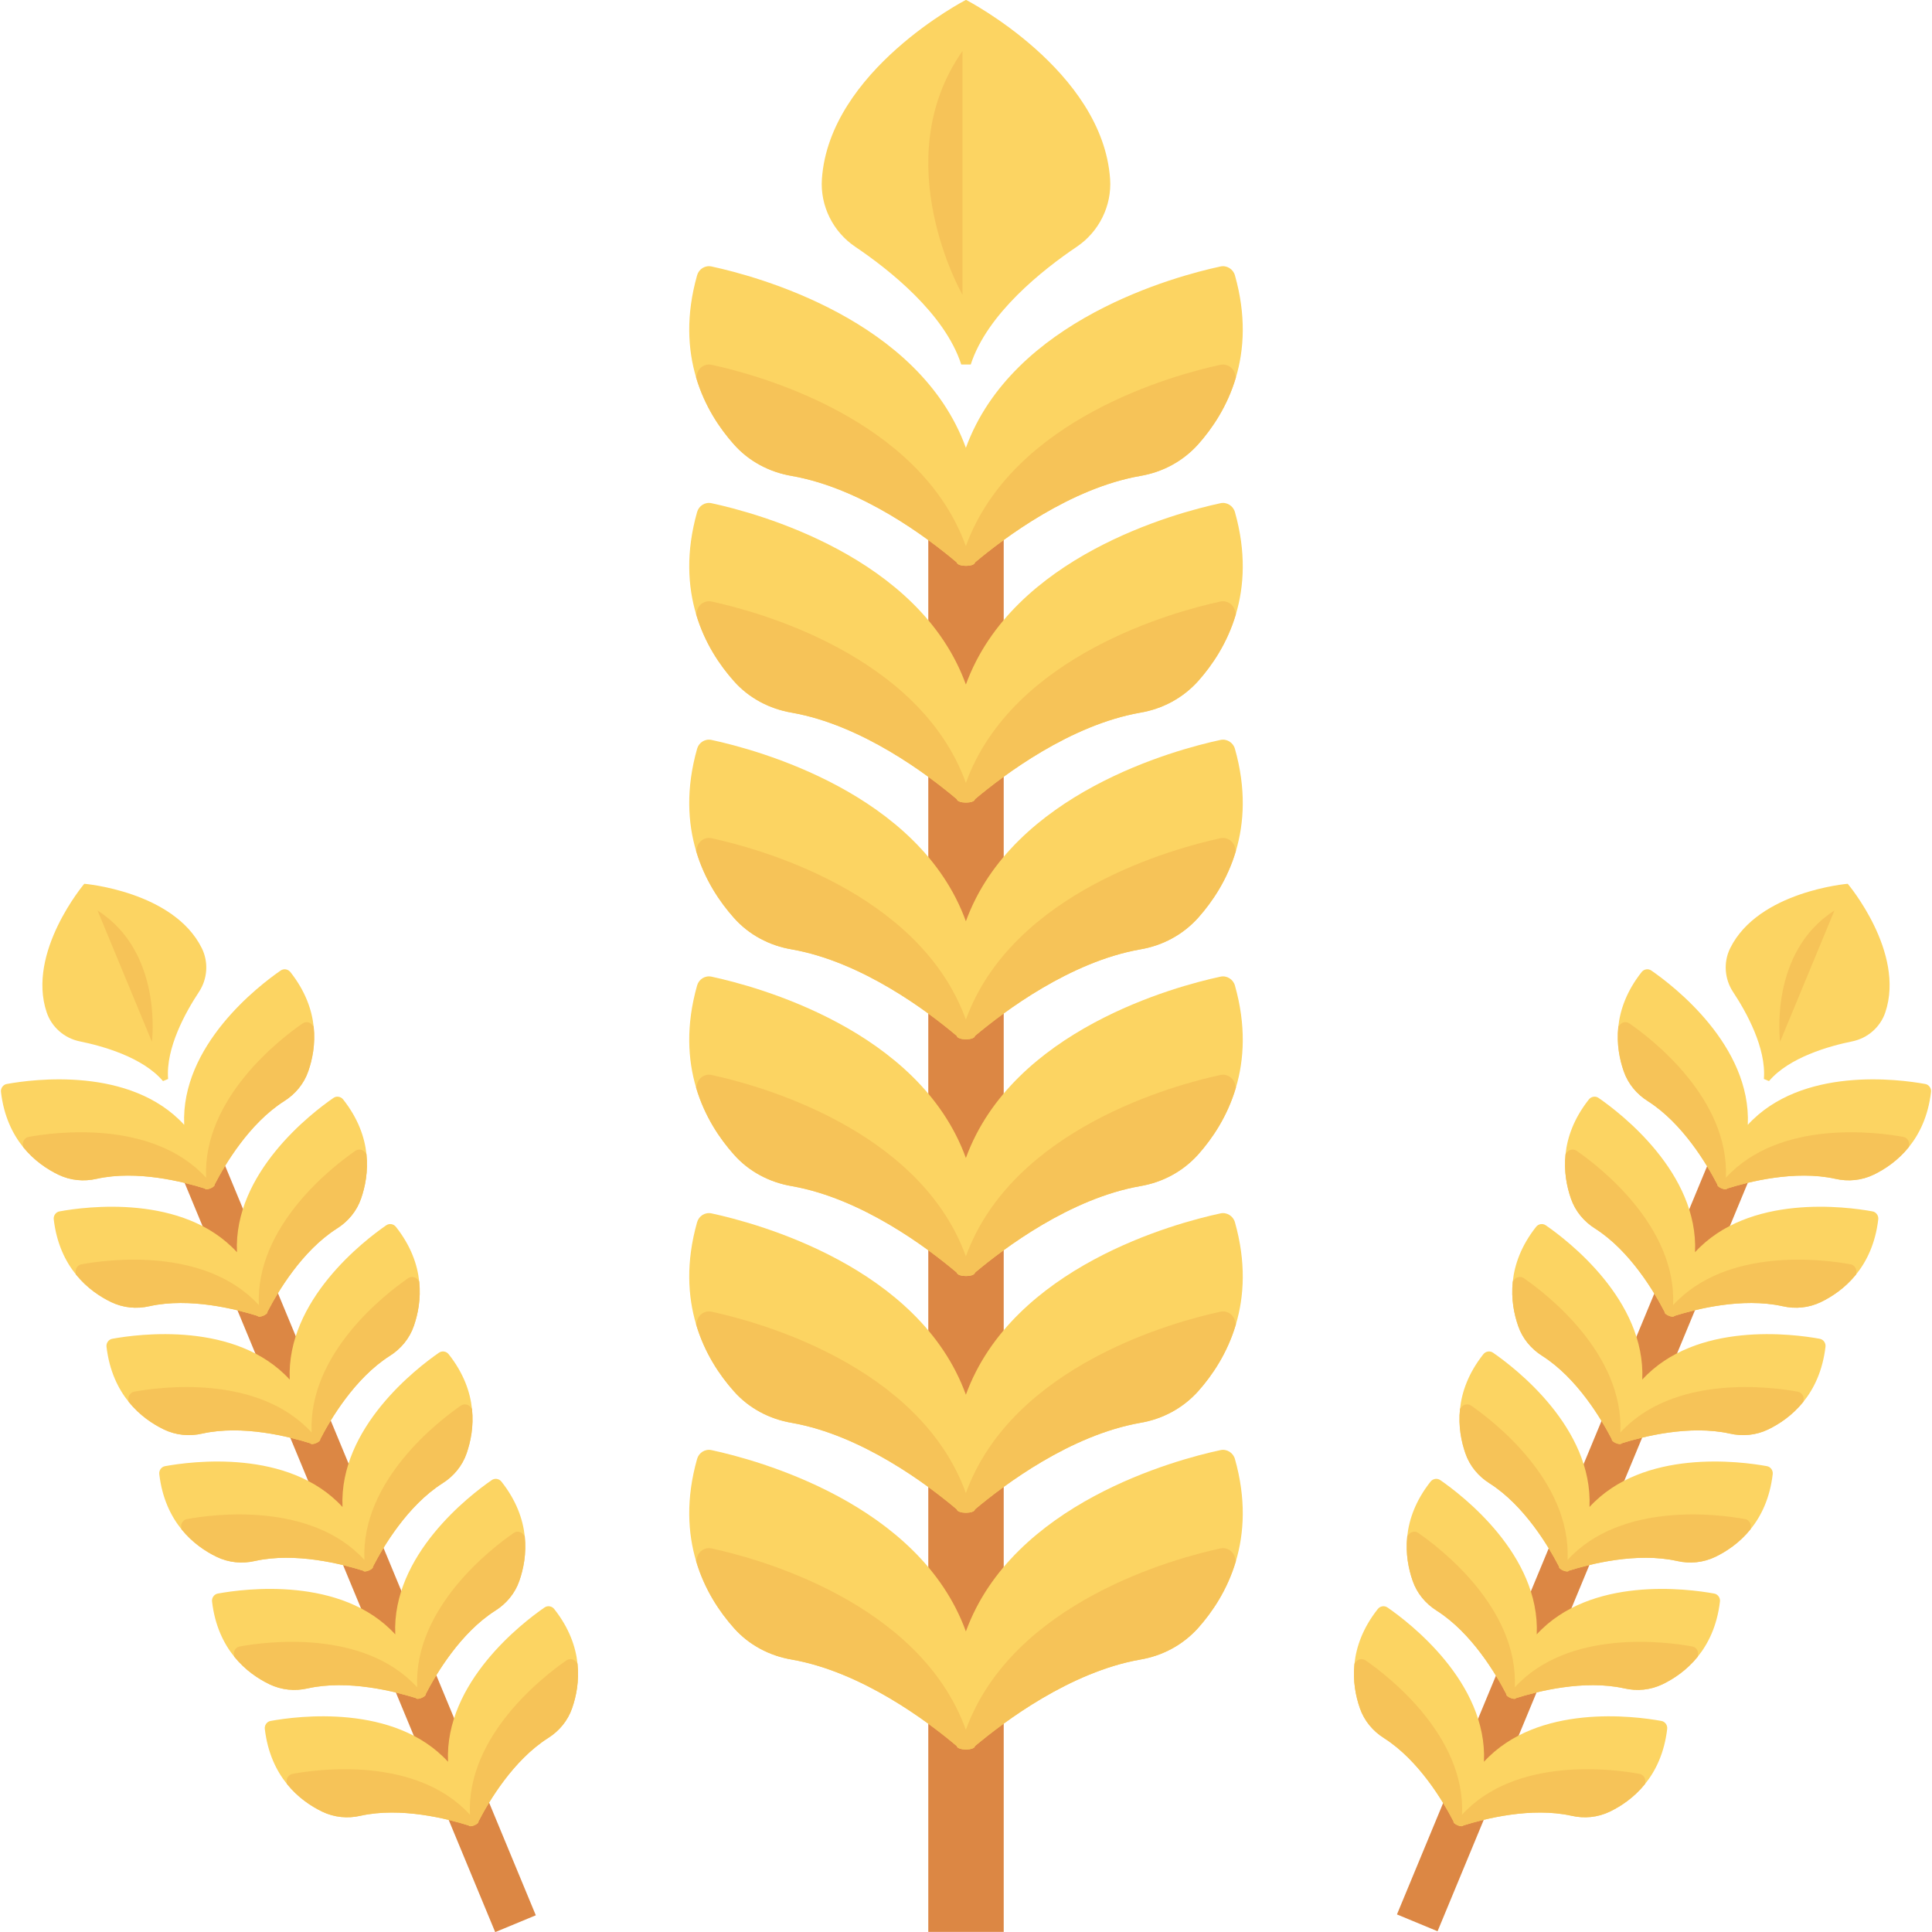<?xml version="1.0" encoding="iso-8859-1"?>
<!-- Generator: Adobe Illustrator 19.0.0, SVG Export Plug-In . SVG Version: 6.00 Build 0)  -->
<svg version="1.1" id="Capa_1" xmlns="http://www.w3.org/2000/svg" xmlns:xlink="http://www.w3.org/1999/xlink" x="0px" y="0px"
	 viewBox="0 0 468.32 468.32" style="enable-background:new 0 0 468.32 468.32;" xml:space="preserve">
<rect x="225.019" y="120.052" style="fill:#DC8744;" width="18.282" height="348.241"/>
<path style="fill:#FCD462;" d="M299.588,91.482c-2.072,7.009-5.729,12.373-9.142,16.212c-3.718,4.144-8.655,6.765-14.079,7.68
	c-16.944,2.986-32.912,14.993-40.043,20.966c-0.122,1.097-4.205,1.097-4.388,0c-7.07-5.973-23.038-17.98-39.982-20.966
	c-5.424-0.914-10.422-3.535-14.079-7.68c-3.413-3.84-7.07-9.203-9.142-16.212c-2.011-6.765-2.499-15.054,0.244-24.745
	c0.427-1.524,1.95-2.499,3.535-2.133c10.788,2.316,50.343,12.86,61.619,43.944c11.336-31.084,50.892-41.628,61.68-43.944
	c1.524-0.366,3.108,0.609,3.535,2.133C302.087,76.428,301.599,84.717,299.588,91.482z"/>
<path style="fill:#F6C358;" d="M299.588,91.482c-2.072,7.009-5.729,12.373-9.142,16.212c-3.718,4.144-8.655,6.765-14.079,7.68
	c-16.944,2.986-32.912,14.993-40.043,20.966c-0.122,1.097-4.205,1.097-4.388,0c-7.07-5.973-23.038-17.98-39.982-20.966
	c-5.424-0.914-10.422-3.535-14.079-7.68c-3.413-3.84-7.07-9.203-9.142-16.212c0.061-0.305,0.183-0.609,0.244-0.914
	c0.427-1.524,1.95-2.499,3.535-2.133c10.788,2.316,50.343,12.86,61.619,43.944c11.336-31.084,50.892-41.628,61.68-43.944
	c1.524-0.366,3.108,0.61,3.535,2.133C299.405,90.873,299.527,91.177,299.588,91.482z"/>
<path style="fill:#FCD462;" d="M299.588,148.865c-2.072,7.009-5.729,12.373-9.142,16.212c-3.718,4.144-8.655,6.765-14.079,7.68
	c-16.944,2.986-32.912,14.993-40.043,20.966c-0.122,1.097-4.205,1.097-4.388,0c-7.07-5.973-23.038-17.98-39.982-20.966
	c-5.424-0.914-10.422-3.535-14.079-7.68c-3.413-3.84-7.07-9.203-9.142-16.212c-2.011-6.765-2.499-15.054,0.244-24.745
	c0.427-1.524,1.95-2.499,3.535-2.133c10.788,2.316,50.343,12.86,61.619,43.944c11.336-31.084,50.892-41.628,61.68-43.944
	c1.524-0.366,3.108,0.609,3.535,2.133C302.087,133.811,301.599,142.1,299.588,148.865z"/>
<path style="fill:#F6C358;" d="M299.588,148.865c-2.072,7.009-5.729,12.373-9.142,16.212c-3.718,4.144-8.655,6.765-14.079,7.68
	c-16.944,2.986-32.912,14.993-40.043,20.966c-0.122,1.097-4.205,1.097-4.388,0c-7.07-5.973-23.038-17.98-39.982-20.966
	c-5.424-0.914-10.422-3.535-14.079-7.68c-3.413-3.84-7.07-9.203-9.142-16.212c0.061-0.305,0.183-0.609,0.244-0.914
	c0.427-1.524,1.95-2.499,3.535-2.133c10.788,2.316,50.343,12.86,61.619,43.944c11.336-31.084,50.892-41.628,61.68-43.944
	c1.524-0.366,3.108,0.61,3.535,2.133C299.405,148.256,299.527,148.56,299.588,148.865z"/>
<path style="fill:#FCD462;" d="M299.588,206.248c-2.072,7.009-5.729,12.373-9.142,16.212c-3.718,4.144-8.655,6.765-14.079,7.68
	c-16.944,2.986-32.912,14.993-40.043,20.966c-0.122,1.097-4.205,1.097-4.388,0c-7.07-5.973-23.038-17.98-39.982-20.966
	c-5.424-0.914-10.422-3.535-14.079-7.68c-3.413-3.84-7.07-9.203-9.142-16.212c-2.011-6.765-2.499-15.054,0.244-24.745
	c0.427-1.524,1.95-2.499,3.535-2.133c10.788,2.316,50.343,12.86,61.619,43.944c11.336-31.084,50.892-41.628,61.68-43.944
	c1.524-0.366,3.108,0.609,3.535,2.133C302.087,191.194,301.599,199.483,299.588,206.248z"/>
<path style="fill:#F6C358;" d="M299.588,206.248c-2.072,7.009-5.729,12.373-9.142,16.212c-3.718,4.144-8.655,6.765-14.079,7.68
	c-16.944,2.986-32.912,14.993-40.043,20.966c-0.122,1.097-4.205,1.097-4.388,0c-7.07-5.973-23.038-17.98-39.982-20.966
	c-5.424-0.914-10.422-3.535-14.079-7.68c-3.413-3.84-7.07-9.203-9.142-16.212c0.061-0.305,0.183-0.609,0.244-0.914
	c0.427-1.524,1.95-2.499,3.535-2.133c10.788,2.316,50.343,12.86,61.619,43.944c11.336-31.084,50.892-41.628,61.68-43.944
	c1.524-0.366,3.108,0.61,3.535,2.133C299.405,205.639,299.527,205.943,299.588,206.248z"/>
<path style="fill:#FCD462;" d="M299.588,263.631c-2.072,7.009-5.729,12.373-9.142,16.212c-3.718,4.144-8.655,6.765-14.079,7.68
	c-16.944,2.986-32.912,14.993-40.043,20.966c-0.122,1.097-4.205,1.097-4.388,0c-7.07-5.973-23.038-17.98-39.982-20.966
	c-5.424-0.914-10.422-3.535-14.079-7.68c-3.413-3.84-7.07-9.203-9.142-16.212c-2.011-6.765-2.499-15.054,0.244-24.745
	c0.427-1.524,1.95-2.499,3.535-2.133c10.788,2.316,50.343,12.86,61.619,43.944c11.336-31.084,50.892-41.628,61.68-43.944
	c1.524-0.366,3.108,0.609,3.535,2.133C302.087,248.577,301.599,256.866,299.588,263.631z"/>
<path style="fill:#F6C358;" d="M299.588,263.631c-2.072,7.009-5.729,12.373-9.142,16.212c-3.718,4.144-8.655,6.765-14.079,7.68
	c-16.944,2.986-32.912,14.993-40.043,20.966c-0.122,1.097-4.205,1.097-4.388,0c-7.07-5.973-23.038-17.98-39.982-20.966
	c-5.424-0.914-10.422-3.535-14.079-7.68c-3.413-3.84-7.07-9.203-9.142-16.212c0.061-0.305,0.183-0.609,0.244-0.914
	c0.427-1.524,1.95-2.499,3.535-2.133c10.788,2.316,50.343,12.86,61.619,43.944c11.336-31.084,50.892-41.628,61.68-43.944
	c1.524-0.366,3.108,0.61,3.535,2.133C299.405,263.022,299.527,263.326,299.588,263.631z"/>
<path style="fill:#FCD462;" d="M299.588,321.014c-2.072,7.009-5.729,12.373-9.142,16.213c-3.718,4.144-8.655,6.765-14.079,7.68
	c-16.944,2.986-32.912,14.993-40.043,20.966c-0.122,1.097-4.205,1.097-4.388,0c-7.07-5.973-23.038-17.98-39.982-20.966
	c-5.424-0.914-10.422-3.535-14.079-7.68c-3.413-3.84-7.07-9.203-9.142-16.213c-2.011-6.765-2.499-15.054,0.244-24.745
	c0.427-1.524,1.95-2.499,3.535-2.133c10.788,2.316,50.343,12.86,61.619,43.944c11.336-31.084,50.892-41.628,61.68-43.944
	c1.524-0.366,3.108,0.609,3.535,2.133C302.087,305.96,301.599,314.249,299.588,321.014z"/>
<path style="fill:#F6C358;" d="M299.588,321.014c-2.072,7.009-5.729,12.373-9.142,16.213c-3.718,4.144-8.655,6.765-14.079,7.68
	c-16.944,2.986-32.912,14.993-40.043,20.966c-0.122,1.097-4.205,1.097-4.388,0c-7.07-5.973-23.038-17.98-39.982-20.966
	c-5.424-0.914-10.422-3.535-14.079-7.68c-3.413-3.84-7.07-9.203-9.142-16.213c0.061-0.305,0.183-0.609,0.244-0.914
	c0.427-1.524,1.95-2.499,3.535-2.133c10.788,2.316,50.343,12.86,61.619,43.944c11.336-31.084,50.892-41.628,61.68-43.944
	c1.524-0.366,3.108,0.61,3.535,2.133C299.405,320.404,299.527,320.709,299.588,321.014z"/>
<path style="fill:#FCD462;" d="M299.588,378.397c-2.072,7.009-5.729,12.373-9.142,16.212c-3.718,4.144-8.655,6.765-14.079,7.68
	c-16.944,2.986-32.912,14.993-40.043,20.966c-0.122,1.097-4.205,1.097-4.388,0c-7.07-5.973-23.038-17.98-39.982-20.966
	c-5.424-0.914-10.422-3.535-14.079-7.68c-3.413-3.84-7.07-9.203-9.142-16.212c-2.011-6.765-2.499-15.054,0.244-24.745
	c0.427-1.524,1.95-2.499,3.535-2.133c10.788,2.316,50.343,12.86,61.619,43.944c11.336-31.084,50.892-41.628,61.68-43.944
	c1.524-0.366,3.108,0.609,3.535,2.133C302.087,363.343,301.599,371.632,299.588,378.397z"/>
<path style="fill:#F6C358;" d="M299.588,378.397c-2.072,7.009-5.729,12.373-9.142,16.212c-3.718,4.144-8.655,6.765-14.079,7.68
	c-16.944,2.986-32.912,14.993-40.043,20.966c-0.122,1.097-4.205,1.097-4.388,0c-7.07-5.973-23.038-17.98-39.982-20.966
	c-5.424-0.914-10.422-3.535-14.079-7.68c-3.413-3.84-7.07-9.203-9.142-16.212c0.061-0.305,0.183-0.609,0.244-0.914
	c0.427-1.524,1.95-2.499,3.535-2.133c10.788,2.316,50.343,12.86,61.619,43.944c11.336-31.084,50.892-41.628,61.68-43.944
	c1.524-0.366,3.108,0.61,3.535,2.133C299.405,377.787,299.527,378.092,299.588,378.397z"/>
<path style="fill:#FCD462;" d="M234.227,0h-0.134c0,0-33.061,17.066-34.864,43.411c-0.443,6.471,2.687,12.769,8.065,16.395
	c8.24,5.556,21.73,16.207,25.715,28.552h2.302c3.986-12.345,17.475-22.996,25.715-28.552c5.378-3.626,8.507-9.924,8.065-16.395
	C267.287,17.066,234.227,0,234.227,0z"/>
<path style="fill:#F6C358;" d="M233.315,12.359v59.117C233.315,71.475,214.646,38.978,233.315,12.359z"/>
<rect x="376.99" y="271.134" transform="matrix(-0.924 -0.383 0.383 -0.924 592.962 863.054)" style="fill:#DC8744;" width="10.652" height="202.839"/>
<path style="fill:#FCD462;" d="M462.7,278.064c-2.678,3.31-5.841,5.381-8.534,6.687c-2.924,1.402-6.165,1.711-9.288,0.994
	c-9.784-2.17-21.053,0.732-26.222,2.357c-0.31,0.563-2.508-0.347-2.362-0.978c-2.473-4.79-8.39-14.811-16.842-20.195
	c-2.715-1.701-4.82-4.225-5.865-7.271c-0.981-2.827-1.753-6.529-1.306-10.762c0.426-4.089,2.011-8.658,5.647-13.262
	c0.569-0.725,1.607-0.91,2.378-0.36c5.289,3.651,24.225,18.142,23.364,37.383c13.029-14.2,36.666-11.057,42.987-9.899
	c0.901,0.143,1.537,1.021,1.427,1.936C467.401,270.52,465.291,274.872,462.7,278.064z"/>
<path style="fill:#F6C358;" d="M462.7,278.064c-2.678,3.31-5.841,5.381-8.534,6.687c-2.924,1.402-6.165,1.711-9.288,0.994
	c-9.784-2.17-21.053,0.732-26.222,2.357c-0.31,0.563-2.508-0.347-2.362-0.978c-2.473-4.79-8.39-14.811-16.842-20.195
	c-2.715-1.701-4.82-4.225-5.865-7.271c-0.981-2.827-1.753-6.529-1.306-10.762c0.101-0.15,0.234-0.287,0.335-0.437
	c0.569-0.725,1.607-0.91,2.378-0.36c5.289,3.651,24.225,18.142,23.364,37.383c13.029-14.2,36.666-11.057,42.987-9.899
	c0.901,0.143,1.537,1.021,1.427,1.936C462.738,277.695,462.735,277.886,462.7,278.064z"/>
<path style="fill:#FCD462;" d="M449.91,308.944c-2.678,3.31-5.841,5.381-8.534,6.687c-2.924,1.402-6.165,1.711-9.288,0.994
	c-9.784-2.17-21.053,0.732-26.222,2.357c-0.31,0.563-2.508-0.347-2.362-0.978c-2.473-4.79-8.39-14.811-16.842-20.195
	c-2.715-1.701-4.82-4.225-5.865-7.271c-0.981-2.827-1.753-6.528-1.306-10.762c0.426-4.089,2.011-8.658,5.647-13.262
	c0.569-0.725,1.607-0.91,2.378-0.36c5.289,3.651,24.225,18.142,23.364,37.383c13.029-14.2,36.666-11.057,42.987-9.899
	c0.901,0.143,1.537,1.021,1.427,1.936C454.61,301.4,452.5,305.752,449.91,308.944z"/>
<path style="fill:#F6C358;" d="M449.91,308.944c-2.678,3.31-5.841,5.381-8.534,6.687c-2.924,1.402-6.165,1.711-9.288,0.994
	c-9.784-2.17-21.053,0.732-26.222,2.357c-0.31,0.563-2.508-0.347-2.362-0.978c-2.473-4.79-8.39-14.811-16.842-20.195
	c-2.715-1.701-4.82-4.225-5.865-7.271c-0.981-2.827-1.753-6.528-1.306-10.762c0.101-0.15,0.234-0.287,0.335-0.437
	c0.569-0.725,1.607-0.91,2.378-0.36c5.289,3.651,24.225,18.142,23.364,37.383c13.029-14.2,36.666-11.057,42.987-9.899
	c0.901,0.143,1.537,1.021,1.427,1.936C449.947,308.575,449.945,308.766,449.91,308.944z"/>
<path style="fill:#FCD462;" d="M437.119,339.824c-2.678,3.31-5.841,5.381-8.534,6.687c-2.924,1.402-6.165,1.711-9.288,0.994
	c-9.784-2.17-21.053,0.732-26.222,2.357c-0.31,0.563-2.508-0.347-2.362-0.978c-2.473-4.79-8.39-14.811-16.842-20.195
	c-2.715-1.701-4.82-4.225-5.865-7.271c-0.981-2.827-1.753-6.528-1.306-10.762c0.426-4.089,2.011-8.658,5.647-13.262
	c0.569-0.725,1.607-0.91,2.378-0.36c5.289,3.651,24.225,18.142,23.364,37.383c13.029-14.2,36.666-11.058,42.987-9.899
	c0.901,0.143,1.537,1.021,1.427,1.936C441.819,332.279,439.709,336.631,437.119,339.824z"/>
<path style="fill:#F6C358;" d="M437.119,339.824c-2.678,3.31-5.841,5.381-8.534,6.687c-2.924,1.402-6.165,1.711-9.288,0.994
	c-9.784-2.17-21.053,0.732-26.222,2.357c-0.31,0.563-2.508-0.347-2.362-0.978c-2.473-4.79-8.39-14.811-16.842-20.195
	c-2.715-1.701-4.82-4.225-5.865-7.271c-0.981-2.827-1.753-6.528-1.306-10.762c0.101-0.15,0.234-0.287,0.335-0.437
	c0.569-0.725,1.607-0.91,2.378-0.36c5.289,3.651,24.225,18.142,23.364,37.383c13.029-14.2,36.666-11.057,42.987-9.899
	c0.901,0.143,1.537,1.021,1.427,1.936C437.156,339.455,437.154,339.646,437.119,339.824z"/>
<path style="fill:#FCD462;" d="M424.328,370.703c-2.678,3.31-5.841,5.381-8.534,6.687c-2.924,1.402-6.165,1.711-9.288,0.994
	c-9.784-2.17-21.053,0.732-26.222,2.357c-0.31,0.563-2.508-0.347-2.362-0.978c-2.473-4.79-8.39-14.811-16.842-20.195
	c-2.715-1.701-4.82-4.225-5.865-7.271c-0.981-2.827-1.753-6.528-1.306-10.762c0.426-4.089,2.011-8.658,5.647-13.262
	c0.569-0.725,1.607-0.91,2.378-0.36c5.289,3.651,24.225,18.142,23.364,37.383c13.029-14.2,36.666-11.058,42.987-9.899
	c0.901,0.143,1.537,1.021,1.427,1.936C429.028,363.159,426.918,367.511,424.328,370.703z"/>
<path style="fill:#F6C358;" d="M424.328,370.703c-2.678,3.31-5.841,5.381-8.534,6.687c-2.924,1.402-6.165,1.711-9.288,0.994
	c-9.784-2.17-21.053,0.732-26.222,2.357c-0.31,0.563-2.508-0.347-2.362-0.978c-2.473-4.79-8.39-14.811-16.842-20.195
	c-2.715-1.701-4.82-4.225-5.865-7.271c-0.981-2.827-1.753-6.528-1.306-10.762c0.101-0.15,0.234-0.287,0.335-0.437
	c0.569-0.725,1.607-0.91,2.378-0.36c5.289,3.651,24.225,18.142,23.364,37.383c13.029-14.2,36.666-11.057,42.987-9.899
	c0.901,0.143,1.537,1.021,1.427,1.936C424.365,370.335,424.363,370.526,424.328,370.703z"/>
<path style="fill:#FCD462;" d="M411.537,401.583c-2.678,3.31-5.841,5.381-8.534,6.687c-2.924,1.402-6.165,1.711-9.288,0.994
	c-9.784-2.17-21.053,0.732-26.222,2.357c-0.31,0.563-2.508-0.347-2.362-0.978c-2.473-4.79-8.39-14.811-16.842-20.195
	c-2.715-1.701-4.82-4.225-5.865-7.271c-0.981-2.827-1.753-6.529-1.306-10.762c0.426-4.089,2.011-8.658,5.647-13.262
	c0.569-0.725,1.607-0.91,2.378-0.36c5.289,3.651,24.225,18.142,23.364,37.383c13.029-14.2,36.666-11.057,42.987-9.899
	c0.901,0.143,1.537,1.021,1.427,1.936C416.237,394.039,414.127,398.391,411.537,401.583z"/>
<path style="fill:#F6C358;" d="M411.537,401.583c-2.678,3.31-5.841,5.381-8.534,6.687c-2.924,1.402-6.165,1.711-9.288,0.994
	c-9.784-2.17-21.053,0.732-26.222,2.357c-0.31,0.563-2.508-0.347-2.362-0.978c-2.473-4.79-8.39-14.811-16.842-20.195
	c-2.715-1.701-4.82-4.225-5.865-7.271c-0.981-2.827-1.753-6.529-1.306-10.762c0.101-0.15,0.234-0.287,0.335-0.437
	c0.569-0.725,1.607-0.91,2.378-0.36c5.289,3.651,24.225,18.142,23.364,37.383c13.029-14.2,36.666-11.058,42.987-9.899
	c0.901,0.143,1.537,1.021,1.427,1.936C411.574,401.214,411.572,401.405,411.537,401.583z"/>
<path style="fill:#FCD462;" d="M398.746,432.463c-2.678,3.31-5.841,5.381-8.534,6.687c-2.924,1.402-6.165,1.711-9.288,0.994
	c-9.784-2.17-21.053,0.732-26.222,2.357c-0.31,0.563-2.508-0.347-2.362-0.978c-2.473-4.79-8.39-14.811-16.842-20.195
	c-2.715-1.701-4.82-4.225-5.865-7.271c-0.981-2.827-1.753-6.528-1.306-10.762c0.426-4.089,2.011-8.658,5.647-13.262
	c0.569-0.725,1.607-0.91,2.378-0.36c5.289,3.651,24.225,18.142,23.364,37.383c13.029-14.2,36.666-11.057,42.987-9.899
	c0.901,0.143,1.537,1.021,1.427,1.936C403.446,424.919,401.337,429.271,398.746,432.463z"/>
<path style="fill:#F6C358;" d="M398.746,432.463c-2.678,3.31-5.841,5.381-8.534,6.687c-2.924,1.402-6.165,1.711-9.288,0.994
	c-9.784-2.17-21.053,0.732-26.222,2.357c-0.31,0.563-2.508-0.347-2.362-0.978c-2.473-4.79-8.39-14.811-16.842-20.195
	c-2.715-1.701-4.82-4.225-5.865-7.271c-0.981-2.827-1.753-6.528-1.306-10.762c0.101-0.15,0.234-0.287,0.335-0.437
	c0.569-0.725,1.607-0.91,2.378-0.36c5.289,3.651,24.225,18.142,23.364,37.383c13.029-14.2,36.666-11.058,42.987-9.899
	c0.901,0.143,1.537,1.021,1.427,1.936C398.783,432.094,398.781,432.285,398.746,432.463z"/>
<path style="fill:#FCD462;" d="M447.919,214.265l-0.072-0.03c0,0-21.595,1.814-28.438,15.59c-1.681,3.384-1.4,7.47,0.685,10.621
	c3.196,4.827,8.081,13.565,7.474,21.097l1.239,0.513c4.897-5.755,14.529-8.48,20.202-9.633c3.703-0.753,6.79-3.444,7.994-7.025
	C461.906,230.818,447.919,214.265,447.919,214.265z"/>
<path style="fill:#F6C358;" d="M444.673,220.712l-13.177,31.813C431.496,252.525,428.694,230.876,444.673,220.712z"/>
<rect x="80.66" y="271.162" transform="matrix(0.924 -0.383 0.383 0.924 -136.035 61.266)" style="fill:#DC8744;" width="10.652" height="202.839"/>
<path style="fill:#FCD462;" d="M5.619,278.064c2.678,3.31,5.841,5.381,8.534,6.687c2.924,1.402,6.165,1.711,9.288,0.994
	c9.784-2.17,21.053,0.732,26.222,2.357c0.31,0.563,2.508-0.347,2.362-0.978c2.473-4.79,8.39-14.811,16.842-20.195
	c2.715-1.701,4.82-4.225,5.865-7.271c0.981-2.827,1.753-6.529,1.306-10.762c-0.426-4.089-2.011-8.658-5.647-13.262
	c-0.569-0.725-1.607-0.91-2.378-0.36c-5.289,3.651-24.225,18.142-23.364,37.383c-13.029-14.2-36.666-11.057-42.987-9.899
	c-0.901,0.143-1.537,1.021-1.427,1.936C0.919,270.52,3.029,274.872,5.619,278.064z"/>
<path style="fill:#F6C358;" d="M5.619,278.064c2.678,3.31,5.841,5.381,8.534,6.687c2.924,1.402,6.165,1.711,9.288,0.994
	c9.784-2.17,21.053,0.732,26.222,2.357c0.31,0.563,2.508-0.347,2.362-0.978c2.473-4.79,8.39-14.811,16.842-20.195
	c2.715-1.701,4.82-4.225,5.865-7.271c0.981-2.827,1.753-6.529,1.306-10.762c-0.101-0.15-0.234-0.287-0.335-0.437
	c-0.569-0.725-1.607-0.91-2.378-0.36c-5.289,3.651-24.225,18.142-23.364,37.383c-13.029-14.2-36.666-11.057-42.987-9.899
	c-0.901,0.143-1.537,1.021-1.427,1.936C5.582,277.695,5.584,277.886,5.619,278.064z"/>
<path style="fill:#FCD462;" d="M18.41,308.944c2.678,3.31,5.841,5.381,8.534,6.687c2.924,1.402,6.165,1.711,9.288,0.994
	c9.784-2.17,21.053,0.732,26.222,2.357c0.31,0.563,2.508-0.347,2.362-0.978c2.473-4.79,8.39-14.811,16.842-20.195
	c2.715-1.701,4.82-4.225,5.865-7.271c0.981-2.827,1.753-6.528,1.306-10.762c-0.426-4.089-2.011-8.658-5.647-13.262
	c-0.569-0.725-1.607-0.91-2.378-0.36c-5.289,3.651-24.225,18.142-23.364,37.383c-13.029-14.2-36.666-11.057-42.987-9.899
	c-0.901,0.143-1.537,1.021-1.427,1.936C13.71,301.4,15.82,305.752,18.41,308.944z"/>
<path style="fill:#F6C358;" d="M18.41,308.944c2.678,3.31,5.841,5.381,8.534,6.687c2.924,1.402,6.165,1.711,9.288,0.994
	c9.784-2.17,21.053,0.732,26.222,2.357c0.31,0.563,2.508-0.347,2.362-0.978c2.473-4.79,8.39-14.811,16.842-20.195
	c2.715-1.701,4.82-4.225,5.865-7.271c0.981-2.827,1.753-6.528,1.306-10.762c-0.101-0.15-0.234-0.287-0.335-0.437
	c-0.569-0.725-1.607-0.91-2.378-0.36c-5.289,3.651-24.225,18.142-23.364,37.383c-13.029-14.2-36.666-11.057-42.987-9.899
	c-0.901,0.143-1.537,1.021-1.427,1.936C18.373,308.575,18.375,308.766,18.41,308.944z"/>
<path style="fill:#FCD462;" d="M31.201,339.824c2.678,3.31,5.841,5.381,8.534,6.687c2.924,1.402,6.165,1.711,9.288,0.994
	c9.784-2.17,21.053,0.732,26.222,2.357c0.31,0.563,2.508-0.347,2.362-0.978c2.473-4.79,8.39-14.811,16.842-20.195
	c2.715-1.701,4.82-4.225,5.865-7.271c0.981-2.827,1.753-6.528,1.306-10.762c-0.426-4.089-2.011-8.658-5.647-13.262
	c-0.569-0.725-1.607-0.91-2.378-0.36c-5.289,3.651-24.225,18.142-23.364,37.383c-13.029-14.2-36.666-11.058-42.987-9.899
	c-0.901,0.143-1.537,1.021-1.427,1.936C26.501,332.279,28.611,336.631,31.201,339.824z"/>
<path style="fill:#F6C358;" d="M31.201,339.824c2.678,3.31,5.841,5.381,8.534,6.687c2.924,1.402,6.165,1.711,9.288,0.994
	c9.784-2.17,21.053,0.732,26.222,2.357c0.31,0.563,2.508-0.347,2.362-0.978c2.473-4.79,8.39-14.811,16.842-20.195
	c2.715-1.701,4.82-4.225,5.865-7.271c0.981-2.827,1.753-6.528,1.306-10.762c-0.101-0.15-0.234-0.287-0.335-0.437
	c-0.569-0.725-1.607-0.91-2.378-0.36C93.617,313.509,74.682,328,75.542,347.24c-13.029-14.2-36.666-11.057-42.987-9.899
	c-0.901,0.143-1.537,1.021-1.427,1.936C31.164,339.455,31.166,339.646,31.201,339.824z"/>
<path style="fill:#FCD462;" d="M43.992,370.703c2.678,3.31,5.841,5.381,8.534,6.687c2.924,1.402,6.165,1.711,9.288,0.994
	c9.784-2.17,21.053,0.732,26.222,2.357c0.31,0.563,2.508-0.347,2.362-0.978c2.473-4.79,8.39-14.811,16.842-20.195
	c2.715-1.701,4.82-4.225,5.865-7.271c0.981-2.827,1.753-6.528,1.306-10.762c-0.426-4.089-2.011-8.658-5.647-13.262
	c-0.569-0.725-1.607-0.91-2.378-0.36c-5.289,3.651-24.225,18.142-23.364,37.383c-13.029-14.2-36.666-11.058-42.987-9.899
	c-0.901,0.143-1.537,1.021-1.427,1.936C39.291,363.159,41.401,367.511,43.992,370.703z"/>
<path style="fill:#F6C358;" d="M43.992,370.703c2.678,3.31,5.841,5.381,8.534,6.687c2.924,1.402,6.165,1.711,9.288,0.994
	c9.784-2.17,21.053,0.732,26.222,2.357c0.31,0.563,2.508-0.347,2.362-0.978c2.473-4.79,8.39-14.811,16.842-20.195
	c2.715-1.701,4.82-4.225,5.865-7.271c0.981-2.827,1.753-6.528,1.306-10.762c-0.101-0.15-0.234-0.287-0.335-0.437
	c-0.569-0.725-1.607-0.91-2.378-0.36c-5.289,3.651-24.225,18.142-23.364,37.383c-13.029-14.2-36.666-11.057-42.987-9.899
	c-0.901,0.143-1.537,1.021-1.427,1.936C43.954,370.335,43.957,370.526,43.992,370.703z"/>
<path style="fill:#FCD462;" d="M56.783,401.583c2.678,3.31,5.841,5.381,8.534,6.687c2.924,1.402,6.165,1.711,9.288,0.994
	c9.784-2.17,21.053,0.732,26.222,2.357c0.31,0.563,2.508-0.347,2.362-0.978c2.473-4.79,8.39-14.811,16.842-20.195
	c2.715-1.701,4.82-4.225,5.865-7.271c0.981-2.827,1.753-6.529,1.306-10.762c-0.426-4.089-2.011-8.658-5.647-13.262
	c-0.569-0.725-1.607-0.91-2.378-0.36c-5.289,3.651-24.225,18.142-23.364,37.383c-13.029-14.2-36.666-11.057-42.987-9.899
	c-0.901,0.143-1.537,1.021-1.427,1.936C52.082,394.039,54.192,398.391,56.783,401.583z"/>
<path style="fill:#F6C358;" d="M56.783,401.583c2.678,3.31,5.841,5.381,8.534,6.687c2.924,1.402,6.165,1.711,9.288,0.994
	c9.784-2.17,21.053,0.732,26.222,2.357c0.31,0.563,2.508-0.347,2.362-0.978c2.473-4.79,8.39-14.811,16.842-20.195
	c2.715-1.701,4.82-4.225,5.865-7.271c0.981-2.827,1.753-6.529,1.306-10.762c-0.101-0.15-0.234-0.287-0.335-0.437
	c-0.569-0.725-1.607-0.91-2.378-0.36c-5.289,3.651-24.225,18.142-23.364,37.383c-13.029-14.2-36.666-11.058-42.987-9.899
	c-0.901,0.143-1.537,1.021-1.427,1.936C56.745,401.214,56.748,401.405,56.783,401.583z"/>
<path style="fill:#FCD462;" d="M69.573,432.463c2.678,3.31,5.841,5.381,8.534,6.687c2.924,1.402,6.165,1.711,9.288,0.994
	c9.784-2.17,21.053,0.732,26.222,2.357c0.31,0.563,2.508-0.347,2.362-0.978c2.473-4.79,8.39-14.811,16.842-20.195
	c2.715-1.701,4.82-4.225,5.865-7.271c0.981-2.827,1.753-6.528,1.306-10.762c-0.426-4.089-2.011-8.658-5.647-13.262
	c-0.569-0.725-1.607-0.91-2.378-0.36c-5.289,3.651-24.225,18.142-23.364,37.383c-13.029-14.2-36.666-11.057-42.987-9.899
	c-0.901,0.143-1.537,1.021-1.427,1.936C64.873,424.919,66.983,429.271,69.573,432.463z"/>
<path style="fill:#F6C358;" d="M69.573,432.463c2.678,3.31,5.841,5.381,8.534,6.687c2.924,1.402,6.165,1.711,9.288,0.994
	c9.784-2.17,21.053,0.732,26.222,2.357c0.31,0.563,2.508-0.347,2.362-0.978c2.473-4.79,8.39-14.811,16.842-20.195
	c2.715-1.701,4.82-4.225,5.865-7.271c0.981-2.827,1.753-6.528,1.306-10.762c-0.101-0.15-0.234-0.287-0.335-0.437
	c-0.569-0.725-1.607-0.91-2.378-0.36c-5.289,3.651-24.225,18.142-23.364,37.383c-13.029-14.2-36.666-11.058-42.987-9.899
	c-0.901,0.143-1.537,1.021-1.427,1.936C69.536,432.094,69.538,432.285,69.573,432.463z"/>
<path style="fill:#FCD462;" d="M20.401,214.265l0.072-0.03c0,0,21.595,1.814,28.438,15.59c1.681,3.384,1.4,7.47-0.685,10.621
	c-3.196,4.827-8.081,13.565-7.474,21.097l-1.239,0.513c-4.897-5.755-14.53-8.48-20.202-9.633c-3.703-0.753-6.79-3.444-7.994-7.025
	C6.414,230.818,20.401,214.265,20.401,214.265z"/>
<path style="fill:#F6C358;" d="M23.646,220.712l13.177,31.813C36.823,252.525,39.626,230.876,23.646,220.712z"/>
<g>
</g>
<g>
</g>
<g>
</g>
<g>
</g>
<g>
</g>
<g>
</g>
<g>
</g>
<g>
</g>
<g>
</g>
<g>
</g>
<g>
</g>
<g>
</g>
<g>
</g>
<g>
</g>
<g>
</g>
</svg>
